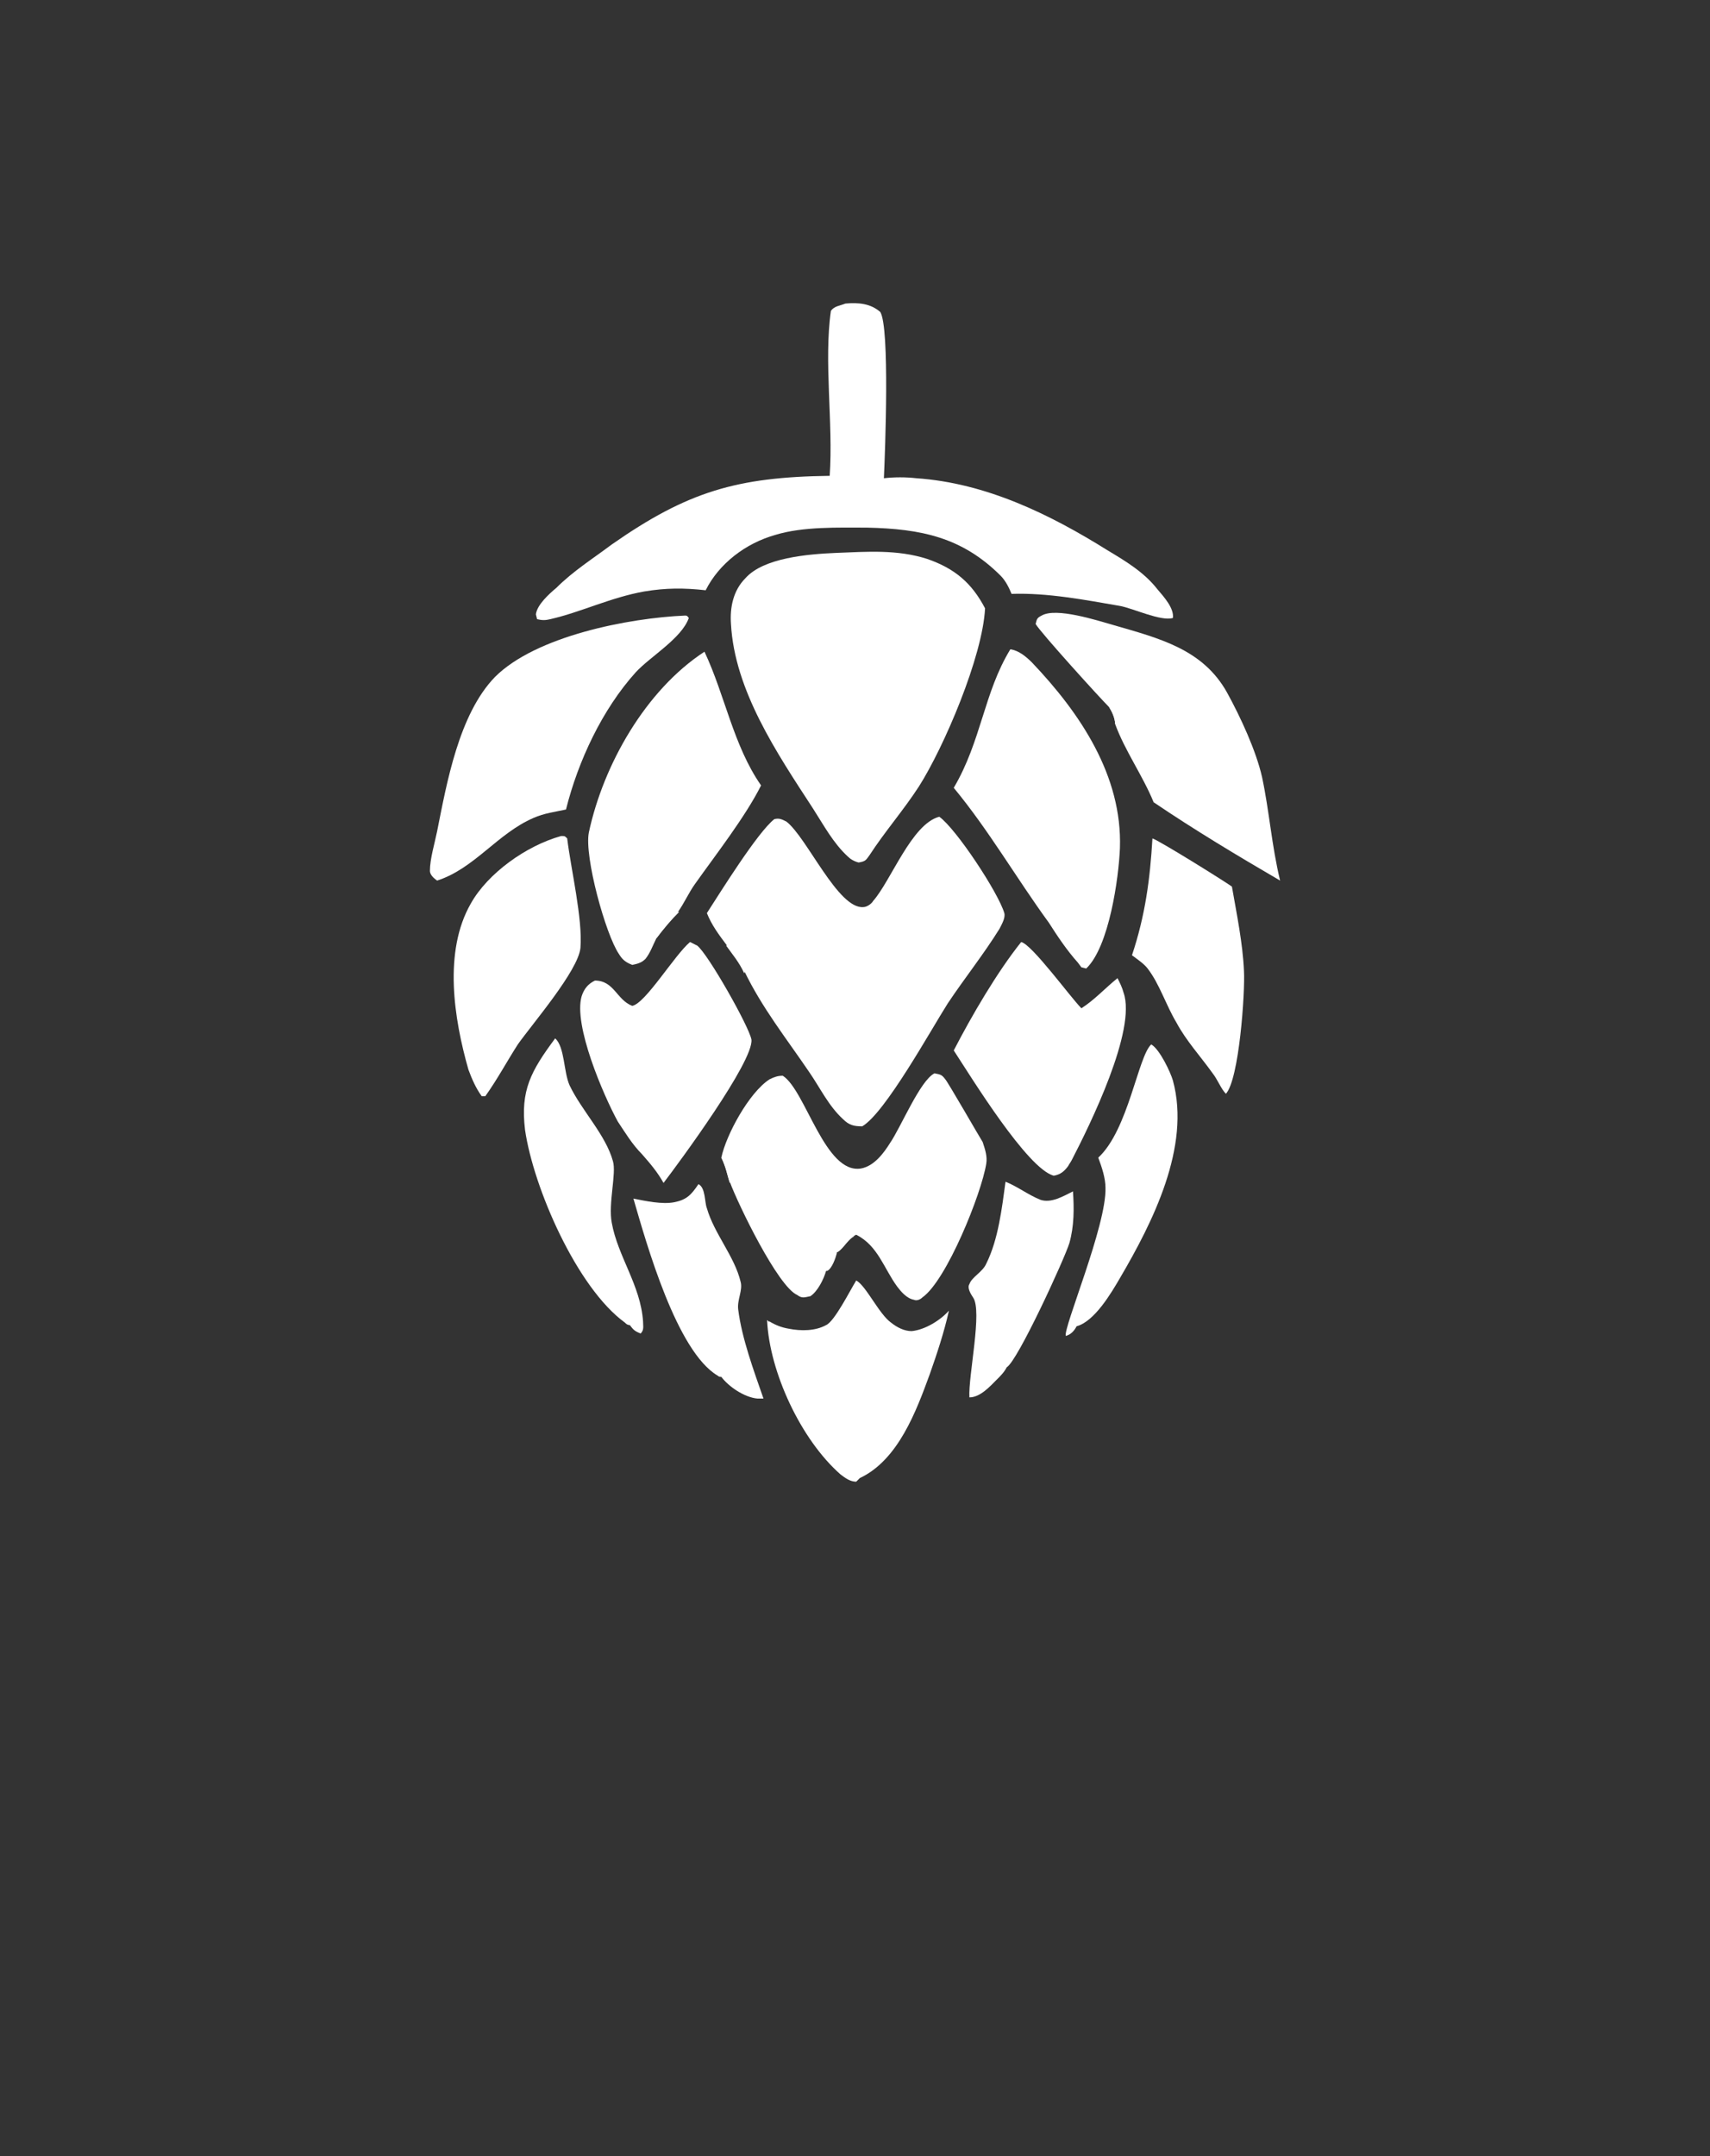 <?xml version="1.0" encoding="utf-8"?>
<!-- Generator: Adobe Illustrator 27.1.0, SVG Export Plug-In . SVG Version: 6.00 Build 0)  -->
<svg version="1.1" id="Capa_1" xmlns="http://www.w3.org/2000/svg" xmlns:xlink="http://www.w3.org/1999/xlink" x="0px" y="100px"
	 viewBox="0 0 142 179" style="enable-background:new 0 0 142 179;" xml:space="preserve">
<rect x="0" y="0" width="142" height="179" fill="#333333" stroke="none"/>
<style type="text/css">
	.st0{fill:#FFFFFF;}
</style>
<g>
	<path class="st0" d="M83.5,98.1c1,0.4,1.9,1.1,2.9,1.5c0.9,0.3,1.9-0.3,2.7-0.7c0.1,1.4,0.1,2.9-0.3,4.3c-0.4,1.3-4.3,9.8-5.2,10.3
		c-0.2,0.4-0.5,0.7-0.8,1c-0.6,0.6-1.4,1.5-2.3,1.5c-0.1-1.8,1.1-7.2,0.3-8.3c-0.2-0.3-0.5-0.8-0.3-1.1c0.2-0.6,1.1-1,1.4-1.7
		C82.9,102.9,83.2,100.3,83.5,98.1z"/>
	<path class="st0" d="M84.7,102.4c0.1,0,0.3,0.1,0.4,0.1c0.4,0.1,0.5,0.4,0.7,0.7c-0.1,0.4-0.1,0.5-0.5,0.8
		c-0.1,0.3-0.2,0.4-0.5,0.6l-0.2-0.2C84.5,103.6,84.5,103.1,84.7,102.4z"/>
	<path class="st0" d="M82,106.1c0.3,0,0.6,0.1,0.9,0.1c0.4,0.1,0.9,0.7,1.1,1c0.3,0.5,0.2,1.2,0.1,1.8l-0.3,0.2l-0.3-0.1
		C83,108.2,82.3,107.1,82,106.1z"/>
	<path class="st0" d="M95.6,86.7C95.6,86.7,95.7,86.8,95.6,86.7c0.7,0.4,1.6,2.3,1.8,3c1.5,5.5-1.7,11.8-4.4,16.4
		c-0.7,1.2-2.1,3.6-3.6,4c-0.2,0.4-0.5,0.7-0.9,0.8c-0.2-0.7,3.4-9.2,3.3-12.3c0-0.8-0.3-1.7-0.6-2.5C93.7,93.8,94.5,87.7,95.6,86.7
		z"/>
	<path class="st0" d="M93,100.6c0.4,0,0.6,0.1,0.9,0.3c0.3,0.5,0,1.1-0.1,1.7c-0.3,0-0.5-0.1-0.8-0.2
		C92.7,101.7,92.9,101.2,93,100.6z"/>
	<path class="st0" d="M58,98.3C58,98.3,58.1,98.3,58,98.3c0.6,0.3,0.5,1.5,0.7,2c0.6,2.1,2.3,4,2.8,6.1c0.2,0.7-0.3,1.5-0.2,2.3
		c0.3,2.4,1.3,5.1,2.1,7.4c-0.2,0-0.3,0-0.5,0c-1.1-0.1-2.4-1-3-1.8c-0.1,0-0.2,0-0.3-0.1c-3.4-2-5.9-10.9-7-14.7
		c1,0.2,2.4,0.5,3.4,0.3C57,99.6,57.4,99.2,58,98.3z"/>
	<path class="st0" d="M46.1,86.2c0.8,0.7,0.7,2.8,1.2,3.9c1,2.1,3,4.1,3.6,6.3c0.3,1-0.4,3.5-0.1,5.1c0.5,2.8,2.4,5.2,2.6,8.2
		c0,0.4,0.1,0.7-0.2,1c-0.5-0.2-0.6-0.3-0.9-0.7c-0.2,0-0.3-0.1-0.4-0.2c-4-2.9-7.6-11.2-8.3-16C43.2,90.5,44.1,88.9,46.1,86.2z"/>
	<path class="st0" d="M95.7,69.6c0.6,0.2,5.9,3.5,6.6,4c0.4,2.3,0.9,4.7,1,7c0.1,1.8-0.4,9-1.5,10.2c-0.4-0.4-0.7-1.2-1.1-1.7
		c-1-1.4-2.2-2.7-3-4.2c-0.9-1.5-1.4-3.2-2.4-4.5C95,80,94.4,79.6,94,79.3C95.1,76,95.5,73,95.7,69.6z"/>
	<path class="st0" d="M100.9,78.7c0.3,0.1,0.4,0.2,0.7,0.4c0.3,0.9,0.2,1.8,0.2,2.8h-0.4l-0.3-0.3C100.8,80.7,100.9,79.6,100.9,78.7
		z"/>
	<path class="st0" d="M98.1,77.6c0.2,0.1,0.5,0.1,0.6,0.3c0.5,0.7,0.2,3.2,0.1,4.1c-0.3-0.1-0.4-0.3-0.5-0.5
		C98,80.3,97.9,78.9,98.1,77.6z"/>
	<path class="st0" d="M99.1,83.1c0.7,0.1,1.8,0.5,2.3,1c0.3,0.4,0.2,0.6,0.1,1.1c-0.3,0-0.6,0.1-0.9,0.1c-0.4,0-0.9-0.3-1.1-0.6
		C99.1,84.1,99.1,83.6,99.1,83.1z"/>
	<path class="st0" d="M71.1,106.3c0.8,0.4,1.9,2.8,2.9,3.5c0.5,0.4,1.1,0.7,1.7,0.7c1.1-0.1,2.4-0.9,3.1-1.7c-0.4,1.8-1,3.6-1.6,5.3
		c-1.1,3-2.6,7.1-5.8,8.6l-0.3,0.3c-0.5,0-0.9-0.3-1.3-0.6c-3.3-2.9-5.9-8.5-6.1-12.8c0,0,0.1,0,0.1,0.1h0.1c0.5,0.3,1,0.5,1.6,0.6
		c1,0.2,2.2,0.2,3.1-0.3C69.3,109.7,70.6,107.1,71.1,106.3z"/>
	<path class="st0" d="M70.4,114.6c0.3,0.1,0.6,0.2,0.9,0.3c0.2,0.4,0.2,0.5,0.1,0.9L71,116l-0.4-0.2
		C70.3,115.4,70.3,115.1,70.4,114.6z"/>
	<path class="st0" d="M46.6,69.4c0.3,0,0.3,0,0.5,0.2c0.3,2.5,1.3,6.7,1.1,9.1c-0.2,1.9-4,6.3-5.2,8c-0.9,1.4-1.7,2.9-2.7,4.3H40
		c-0.5-0.7-0.8-1.4-1.1-2.2c-1.2-4.2-2.1-9.8,0.2-13.8C40.5,72.5,43.7,70.2,46.6,69.4z"/>
	<path class="st0" d="M44.2,77.4c0.4,0,0.7,0,1.1,0.1c0.3,0.4,0.2,0.6,0.2,1.1l-0.8-0.2C44.3,78,44.3,77.9,44.2,77.4z"/>
	<path class="st0" d="M41.1,77.7c0.3,0.4,0.4,0.8,0.4,1.3c0.1,0.8,0,1.3-0.6,2c-0.3-0.2-0.3-0.7-0.4-1
		C40.5,79.2,40.6,78.3,41.1,77.7z"/>
	<path class="st0" d="M84.8,78.2c0.9,0.2,4.1,4.6,5,5.5c1.1-0.7,2-1.7,3-2.5c0.2,0.4,0.4,0.8,0.5,1.2c1.1,3.1-2.8,11-4.3,13.9
		c-0.1,0.2-0.2,0.3-0.3,0.5c-0.3,0.4-0.6,0.7-1.2,0.8c-2.2-0.6-6.8-8.1-8.3-10.4C80.7,84.3,82.8,80.7,84.8,78.2z"/>
	<path class="st0" d="M88.9,89.4c0.2,0.1,0.3,0.2,0.4,0.4c0.1,0.6-0.4,1.2-0.6,1.7c-0.4-0.3-0.4-0.3-0.6-0.8
		C88,90.2,88.5,89.8,88.9,89.4z"/>
	<path class="st0" d="M84.7,86.6l0.5,0.1l0.1,0.3c-0.2,0.7-1.3,1.4-1.7,2.1c-0.2-0.1-0.3-0.2-0.5-0.3c0,0,0,0,0-0.1
		C83.1,88.1,84.3,87.1,84.7,86.6z"/>
	<path class="st0" d="M57.3,78.2c0.2,0.1,0.4,0.2,0.6,0.3c0.9,0.7,4.3,6.7,4.5,7.8c0.2,1.8-6,10.2-7.3,11.9
		c-0.5-0.9-1.1-1.6-1.8-2.4c-0.8-0.8-1.4-1.8-2-2.7c-1.2-2.2-3.7-8-3-10.4c0.2-0.6,0.5-1,1.1-1.3c1.6,0,1.8,1.6,3.1,2.1
		C53.6,83.3,56,79.3,57.3,78.2z"/>
	<path class="st0" d="M55.6,82.6c0.2,0.1,0.5,0.2,0.7,0.4c0.2,0.8-0.2,1.4-0.5,2.2c-0.1,0-0.3,0-0.4-0.1
		C55.3,84.3,55.5,83.4,55.6,82.6z"/>
	<path class="st0" d="M55.7,86.1c0.5,0.1,0.8,0.2,1.1,0.6c0.2,0.5,0,0.9-0.2,1.4c-0.5-0.1-0.7-0.4-1-0.7
		C55.5,86.8,55.5,86.6,55.7,86.1z"/>
	<path class="st0" d="M92.1,58.7c-0.8-0.8-5.7-6.2-6.1-6.9c0.1-0.4,0.1-0.5,0.5-0.7c1.2-0.7,4.6,0.4,6,0.8c3.8,1.1,7.4,2,9.4,5.6
		c1.1,2,2.4,4.8,2.9,7c0.6,2.8,0.8,5.7,1.5,8.6c-3.6-2.1-7.1-4.2-10.5-6.5c-0.9-2.2-2.4-4.3-3.2-6.5C92.6,59.6,92.3,59,92.1,58.7z"
		/>
	<path class="st0" d="M93.5,58.6c0.5-0.2,0.6-0.3,1.1-0.2c0.2,0.2,0.2,0.3,0.2,0.6c0,0.2-0.2,0.4-0.3,0.6
		C94,59.2,93.8,59.1,93.5,58.6z"/>
	<path class="st0" d="M100.8,65.3c0.3,0.1,0.6,0.2,1,0.4c0.4,0.4,0.4,0.7,0.5,1.2c-0.3,0-0.5-0.1-0.8-0.2
		C101.1,66.3,101,65.9,100.8,65.3z"/>
	<path class="st0" d="M102.2,62.8c0.2,0.1,0.4,0.2,0.6,0.4c0.4,0.4,0.4,1,0.3,1.5c-0.3-0.1-0.6-0.3-0.8-0.5
		C102,63.6,102.1,63.4,102.2,62.8z"/>
	<path class="st0" d="M93.1,54.2c0.4,0.1,0.6,0.2,0.9,0.5c0.2,0.5,0,0.9-0.2,1.3c-0.2,0-0.3-0.1-0.5-0.1
		C93,55.5,93.1,54.8,93.1,54.2z"/>
	<path class="st0" d="M92.1,58.7c0.5,0,0.9-0.1,1.4-0.1c0.3,0.5,0.4,0.7,1,1c-0.5,0-1.2-0.1-1.7,0.3c-0.1,0.1-0.1,0.1-0.2,0.2
		C92.6,59.6,92.3,59,92.1,58.7z"/>
	<path class="st0" d="M100,61.9c0.4,0.2,0.5,0.2,0.7,0.6c-0.1,0.6-0.9,1.2-1.3,1.6C99,64,99,64,98.7,63.8
		C98.8,63.3,99.7,62.4,100,61.9z"/>
	<path class="st0" d="M96,59.9l0.7,0.1c0.7,0.6,1.9,1.2,2.1,2c-0.1,0-0.3,0-0.4,0c-0.6,0-1.8-0.8-2.2-1.2C95.9,60.6,96,60.3,96,59.9
		z"/>
	<path class="st0" d="M56.9,51.1c0.2,0,0.2,0.1,0.3,0.2c-0.6,1.7-3.2,3.2-4.4,4.5C50,58.9,48,63.2,47,67.2c-0.9,0.2-1.8,0.3-2.7,0.7
		c-3,1.3-4.9,4.2-8,5.2c-0.3-0.2-0.6-0.5-0.6-0.8c0-1,0.4-2.3,0.6-3.3c0.8-4,1.8-9.7,4.8-12.8C44.5,52.8,52.2,51.3,56.9,51.1z"/>
	<path class="st0" d="M43.2,59.9l0.6,0.1c0.4,0.3,0.3,0.5,0.4,0.9c-0.4,0-0.5,0.1-0.9-0.2L43.2,59.9z"/>
	<path class="st0" d="M83.9,53.9c0.7,0.1,1.3,0.6,1.8,1.1c4,4.2,7.5,9.4,7.3,15.4c-0.1,2.5-0.9,8.2-2.8,10l-0.4-0.1l-0.3-0.4
		c-0.9-1-1.7-2.2-2.4-3.3c-2.7-3.7-5-7.7-7.9-11.2C81.5,61.5,81.7,57.5,83.9,53.9z"/>
	<path class="st0" d="M86.7,70.4l0.7,0.4c-0.4,0.5-0.5,0.7-1.1,1L86,71.5C86.1,71,86.3,70.8,86.7,70.4z"/>
	<path class="st0" d="M85.7,62.6c0.1,0.1,0.2,0.1,0.3,0.2c0.2,0.2,1.9,3.2,2,3.5c0,0.2,0,0.5,0,0.7c-0.2-0.1-0.4-0.2-0.6-0.4
		C86.6,65.4,85.5,63.9,85.7,62.6z"/>
	<path class="st0" d="M86.7,70.4c0.9-1.1,1.5-2,2.9-2.5l0.3,0.1c0,0.4-0.3,0.8-0.5,1.1c-0.5,0.6-1.3,1.1-1.9,1.6L86.7,70.4z"/>
	<path class="st0" d="M54.5,77.9c-0.3,0.6-0.5,1.2-0.9,1.7c-0.3,0.3-0.6,0.4-1.1,0.5c-0.5-0.2-0.8-0.4-1.1-0.9
		c-1.1-1.6-2.9-8.1-2.5-10.1c1.2-5.6,4.7-11.8,9.6-15c1.7,3.6,2.4,7.8,4.7,11.1c-1.3,2.6-3.8,5.8-5.5,8.2c-0.5,0.7-0.9,1.6-1.4,2.3
		C55.7,76.4,55.1,77.1,54.5,77.9z"/>
	<path class="st0" d="M56.1,61.4c0.2,0.2,0.3,0.5,0.4,0.8c-0.2,0.5-0.3,0.5-0.7,0.7c-0.3-0.2-0.4-0.4-0.6-0.7
		C55.3,61.7,55.6,61.6,56.1,61.4z"/>
	<path class="st0" d="M54.5,66.3l0.6,0.3c0.3,0.6,0.2,1,0.1,1.6c-0.2-0.2-0.5-0.4-0.7-0.6C54.3,67.2,54.4,66.8,54.5,66.3z"/>
	<path class="st0" d="M52.2,68.1c0.4,0,0.7,0,1.1,0.2c0.2,0.5,0.1,0.6,0,1.1c-0.6-0.2-1-0.3-1.3-0.7L52.2,68.1z"/>
	<path class="st0" d="M58.5,64.3c0.4,0,0.7,0.1,1.1,0.2c0.2,0.4,0.1,0.6,0.1,1c-0.4,0-0.7,0-1-0.1C58.4,64.9,58.4,64.7,58.5,64.3z"
		/>
	<path class="st0" d="M55.7,64c0.3,0,0.6,0.1,0.8,0.2c0.4,0.4,0.4,0.6,0.6,1.2c-0.5,0-0.8-0.1-1.3-0.3C55.6,64.6,55.6,64.5,55.7,64z
		"/>
	<path class="st0" d="M58.1,59.8c0.4,0.3,0.5,0.5,0.7,0.9c0.2,0.6,0,1.1-0.3,1.6c-0.3,0-0.4-0.1-0.7-0.3
		C57.6,61.3,57.9,60.4,58.1,59.8z"/>
	<path class="st0" d="M52.3,64.9c0.4,0.1,0.7,0.2,1.1,0.4c0.3,0.4,0.3,0.6,0.3,1c-0.5,0.1-1.3,0.2-1.7-0.1
		C51.8,65.8,52.1,65.4,52.3,64.9z"/>
	<path class="st0" d="M54.5,77.9C54.5,77.8,54.4,77.8,54.5,77.9c-0.6-0.7-0.5-1.5-0.4-2.3c0.1-0.5,0.1-1,0.5-1.3
		c0.7,0.2,1,1,1.7,1.4h0.1C55.7,76.4,55.1,77.1,54.5,77.9z"/>
	<path class="st0" d="M59.9,96.1c0.4-1.9,2.3-5.4,4-6.5c0.4-0.2,0.7-0.3,1.1-0.3c1.9,1.2,3.5,8.2,6.5,7.7c1.1-0.2,1.9-1.3,2.4-2.1
		c0.9-1.3,2.5-5.2,3.7-5.8c0.5,0.1,0.6,0.1,0.9,0.5c0.2,0.2,2.9,4.9,3.1,5.2c0.2,0.6,0.4,1.2,0.3,1.8c-0.4,2.5-3.3,9.7-5.3,11.1
		c-0.2,0.2-0.5,0.3-0.7,0.2c-0.6-0.1-1.1-0.7-1.4-1.1c-1.1-1.5-1.6-3.4-3.4-4.3c-0.7,0.3-1.1,1.3-1.6,1.4c-0.1,0.4-0.4,1.3-0.8,1.5
		c0,0,0,0-0.1,0v0.1c-0.2,0.7-0.7,1.7-1.3,2.1c-0.5,0.1-0.7,0.2-1.1-0.1c-1.6-0.7-4.9-7.5-5.6-9.4C60.4,97.6,60.3,96.9,59.9,96.1z"
		/>
	<path class="st0" d="M69.6,99c0.2,0.1,0.4,0.2,0.5,0.2c0.1,0.6,0,0.9-0.2,1.4c-0.2-0.1-0.4-0.3-0.6-0.5
		C69.3,99.7,69.4,99.5,69.6,99z"/>
	<path class="st0" d="M77.7,93.3c0.3,0.1,0.5,0.3,0.6,0.5c0.1,0.5-0.1,0.8-0.3,1.3c-0.3-0.1-0.5-0.2-0.7-0.4
		C77.3,94.1,77.5,93.8,77.7,93.3z"/>
	<path class="st0" d="M68.1,97.1l0.3,0.1l0.1,0.5c-0.2,0.6-0.6,1-1,1.4l-0.4-0.4C67.1,98.1,67.7,97.5,68.1,97.1z"/>
	<path class="st0" d="M75.2,95.6c0.1,0.1,0.2,0.1,0.3,0.2c0.5,0.5,1,1.7,1,2.4c-0.1,0-0.2,0-0.3-0.1c-0.4-0.1-0.7-0.4-0.9-0.8
		C74.9,96.9,75,96.2,75.2,95.6z"/>
	<path class="st0" d="M68.2,103.3c0.4,0.4,0.5,0.6,1,0.8l0.3-0.1c-0.1,0.4-0.4,1.3-0.8,1.5c0,0,0,0-0.1,0s-0.2,0-0.3-0.1
		c-0.3-0.2-0.4-0.4-0.4-0.7C67.8,104.2,67.9,103.8,68.2,103.3z"/>
	<path class="st0" d="M73.9,100c0.4,0.1,0.6,0.2,0.9,0.5c0,0.3-0.1,0.6-0.1,1c0.3,0.4,0.3,0.4,0.8,0.6s0.5,0.6,0.7,1
		c-0.1,0-0.1,0-0.1,0c-0.5,0-1.2-0.7-1.6-1.1C73.9,101.4,73.8,100.8,73.9,100z"/>
	<path class="st0" d="M59.9,96.1c0.6-0.2,1.1-0.3,1.7-0.3L62,96c0.1,0.5,0,0.8-0.3,1.2c-0.3,0.4-0.7,0.7-1.1,1
		C60.4,97.6,60.3,96.9,59.9,96.1z"/>
	<path class="st0" d="M68.9,102.6c-0.7-0.3-1.2-0.5-1.6-1.1c-0.2-0.4-0.4-0.8-0.3-1.2l0.3-0.2c0.8,0.1,1.6,1.1,2.2,1.6
		c0.1,0.3,0.4,0.6,0.7,0.8c0.2,0.1,0.6,0.2,0.8,0.1c-0.7,0.3-1.1,1.3-1.6,1.4l-0.3,0.1c-0.5-0.1-0.7-0.4-1-0.8
		c0.2,0,0.3-0.1,0.5-0.2C68.9,103.1,68.9,102.8,68.9,102.6z"/>
	<path class="st0" d="M70.2,25.2L70.2,25.2c1.1-0.1,2.1,0,2.9,0.7c0.8,1.3,0.4,11.6,0.3,13.8c0.9-0.1,1.8-0.1,2.7,0
		c5.8,0.4,11.1,3,15.9,6c1.5,0.9,3,1.8,4.1,3.2c0.6,0.7,1.4,1.6,1.3,2.4c-1,0.3-3.3-0.8-4.4-1c-2.9-0.5-6-1.1-9-1
		c-0.2-0.5-0.5-1.1-0.9-1.5c-3.2-3.2-6.6-3.9-11.1-4c-2.4,0-5.3-0.1-7.6,0.6c-2.5,0.7-4.7,2.4-5.8,4.6c-1.8-0.2-3.3-0.2-5.1,0.1
		c-2.8,0.5-5.2,1.7-7.8,2.3c-0.4,0.1-0.7,0.1-1.1,0L44.5,51c0.1-0.8,1.1-1.7,1.7-2.2c1.4-1.4,3-2.4,4.6-3.6
		c6.3-4.4,10.4-5.6,18.1-5.7c0.3-4.4-0.5-9.5,0.1-13.7C69.3,25.4,69.7,25.4,70.2,25.2z"/>
	<path class="st0" d="M64.4,41.7c0.3,0,0.5,0.1,0.8,0.3v0.3c-0.5,0.4-0.9,0.5-1.5,0.7c-0.3,0-0.5-0.1-0.7-0.3l0.1-0.3
		C63.3,42,63.8,41.9,64.4,41.7z"/>
	<path class="st0" d="M58.6,42.9c0.5,0.2,1,0.1,1.5,0.3s0.7,0.4,1,0.9l-0.2,0.3l-0.4,0.1l-0.3-0.2l-0.6-0.8c-0.6-0.1-1,0.6-1.6,0.6
		c-0.1,0-0.2-0.2-0.3-0.2C57.8,43.4,58.2,43.2,58.6,42.9z"/>
	<path class="st0" d="M58.7,75.8c1.1-1.7,4.2-6.7,5.6-7.8c0.4-0.1,0.6,0,1,0.2c1.7,1.3,4.3,7.3,6.4,7.1c0.3,0,0.7-0.3,0.8-0.5
		c1.5-1.7,3.2-6.4,5.5-7c1.4,1,4.9,6.3,5.4,8c0.1,0.4-0.2,0.9-0.4,1.3c-1.3,2.1-2.9,4.1-4.3,6.2c-1.4,2.2-5.2,9.1-7.1,10.2
		c-0.7,0-1.1-0.1-1.6-0.6c-1.2-1.1-1.9-2.6-2.8-3.9c-1.9-2.8-3.9-5.3-5.4-8.4c-0.4-0.8-1-1.5-1.5-2.2C59.7,77.6,59.1,76.8,58.7,75.8
		z"/>
	<path class="st0" d="M75.4,73.1l0.4,0.3c0,0.6-0.3,0.8-0.7,1.2c-0.3-0.1-0.4-0.2-0.6-0.4C74.7,73.6,74.9,73.4,75.4,73.1z"/>
	<path class="st0" d="M66.1,82l0.4,0.3c0.1,0.6-0.1,0.9-0.4,1.5c-0.2-0.1-0.4-0.3-0.6-0.5C65.5,82.6,65.7,82.4,66.1,82z"/>
	<path class="st0" d="M68.7,81.4l0.8,0.2c0.4,0.4,0.4,0.6,0.5,1.1c-0.3,0-0.6-0.1-1-0.1C68.7,82.1,68.7,81.9,68.7,81.4z"/>
	<path class="st0" d="M64.9,78.8c0.4,0,0.7,0.1,1.1,0.2c0.3,0.1,0.3,0.1,0.4,0.3l-0.2,0.3c-0.4,0.1-0.8,0.1-1.3,0.1
		C64.7,79.3,64.8,79.2,64.9,78.8z"/>
	<path class="st0" d="M71.8,88.9c0.4,0,0.7,0.1,1.1,0.3c0.1,0.5-0.2,0.6-0.5,1c-0.1,0.1-0.3,0.1-0.4,0.1
		C71.7,89.8,71.8,89.4,71.8,88.9z"/>
	<path class="st0" d="M77.2,77.9c0.3,0,0.7,0.1,1,0.2c0.2,0.4,0,0.7-0.2,1.1c-0.4-0.1-0.7-0.2-1-0.3C76.8,78.4,77,78.3,77.2,77.9z"
		/>
	<path class="st0" d="M71.1,84.2c0.5,0,0.9,0,1.4,0.1c0.3,0.5,0.2,0.6,0.1,1.1c-0.3,0-0.7-0.1-0.9-0.2
		C71.2,84.9,71.2,84.6,71.1,84.2z"/>
	<path class="st0" d="M74.6,75.7c0.5,0.1,0.7,0.1,1,0.5c0.1,0.5,0,0.9-0.1,1.4c-0.4-0.2-0.7-0.3-1-0.6
		C74.3,76.4,74.4,76.2,74.6,75.7z"/>
	<path class="st0" d="M74,85.7c0.3,0.3,0.4,1,0.5,1.4c0.1,0.5,0.1,0.8-0.2,1.2c-0.4-0.2-0.6-0.4-0.9-0.7
		C73.3,86.9,73.7,86.3,74,85.7z"/>
	<path class="st0" d="M78.2,71.2l0.5,0.3c0.4,1,1.4,1.9,1.6,3c-0.1,0-0.1,0-0.2,0c-0.3,0-0.5-0.1-0.7-0.3
		C78.8,73.4,78.2,72.1,78.2,71.2z"/>
	<path class="st0" d="M72.2,80.3l0.5,0.1c0.6,0.4,1.2,1.7,1.3,2.3c-0.3,0-0.8,0.1-1.1-0.1C72.4,82.1,72.3,81,72.2,80.3z"/>
	<path class="st0" d="M73.8,79L73.8,79c1.9,0,2.1,1.6,3.1,2.6l0,0v0.6l-0.7,0.1c-0.4-0.3-0.4-1-0.7-1.4C75.3,80.1,74.1,80,73.8,79z"
		/>
	<path class="st0" d="M76.6,74C76.7,74,76.7,74,76.6,74c0.7,0.1,1.7,1,2,1.5c0.4,0.6,0.5,1,0.4,1.7c-0.4-0.1-0.7-0.4-1-0.6
		C77.4,75.8,76.6,75.1,76.6,74z"/>
	<path class="st0" d="M69,77.7c0.1,0,0.2,0,0.3,0.1c0.5,0.1,0.5,0.2,0.7,0.6c-0.1,0.5-1.9,1.5-2.6,2.8c-0.5-0.2-0.6-0.2-0.8-0.7
		C66.8,79.6,68.5,79.3,69,77.7z"/>
	<path class="st0" d="M60.3,78.5c0.6-0.2,1.8-0.1,2.3-0.5c0.7-0.6,1.2-2.2,2-2.4c0.1,0.8-0.4,1.4-0.8,2c-0.8,1-1.6,2-2,3.2
		C61.4,79.9,60.8,79.2,60.3,78.5z"/>
	<path class="st0" d="M69.4,45.9c2.6-0.1,5.1-0.3,7.6,0.5c2.3,0.8,3.7,2,4.8,4.1c-0.2,4-3.4,11.5-5.5,14.8c-1.3,2-2.8,3.7-4.1,5.7
		c-0.3,0.4-0.3,0.5-0.9,0.6c-0.4-0.1-0.7-0.3-0.9-0.5c-1.2-1.1-2-2.6-2.9-4c-3-4.6-6.5-9.8-6.8-15.3c-0.1-1.4,0.2-2.8,1.2-3.8
		C63.4,46.3,67.1,46,69.4,45.9z"/>
	<path class="st0" d="M68.9,50.9l0.7,0.4c0.3,0.5,0.2,0.7,0.2,1.3c-0.3-0.1-0.5-0.2-0.8-0.3C68.7,51.7,68.8,51.4,68.9,50.9z"/>
	<path class="st0" d="M69.4,67.4c0.5,0,0.7,0.1,1.1,0.4c0.2,0.5,0.1,0.7,0.1,1.2c-0.3-0.1-0.7-0.3-0.9-0.5
		C69.3,68.1,69.3,67.8,69.4,67.4z"/>
	<path class="st0" d="M74.7,60.5c0.4,0,0.8,0.1,1.2,0.2c0.3,0.4,0.2,0.5,0.1,1c-0.4,0-0.8-0.1-1.2-0.3C74.6,61.1,74.6,61,74.7,60.5z
		"/>
	<path class="st0" d="M72,53.5c0.4,0,0.7,0.1,1.1,0.2c0.3,0.5,0.1,0.8,0,1.3c-0.2,0-0.4,0-0.6,0C72.1,54.6,72.1,54.1,72,53.5z"/>
	<path class="st0" d="M72.9,59c0.4,0.1,0.5,0.2,0.8,0.5c0.2,0.5,0.1,0.9,0,1.4c-0.3-0.1-0.5-0.2-0.8-0.4C72.6,60,72.8,59.5,72.9,59z
		"/>
	<path class="st0" d="M78.1,50.9l0.4,0.3c0.3,0.8,0.2,1.4-0.1,2.2c-0.3-0.2-0.6-0.5-0.7-0.9C77.5,51.9,77.8,51.4,78.1,50.9z"/>
	<path class="st0" d="M68.6,48.9c0.8,0,1.8-0.2,2.5,0.3l0.1,0.6c-0.5,0.1-0.9,0.3-1.4,0.1C69.2,49.7,68.9,49.3,68.6,48.9z"/>
	<path class="st0" d="M75.2,48c0.4,0,0.6,0.3,0.9,0.5c0.6,0.5,1.1,1.1,1.2,1.8c-0.3,0.1-0.5,0.1-0.8,0.1
		C75.9,49.8,75.6,48.8,75.2,48z"/>
	<path class="st0" d="M65.6,55.5c0.7,0,1.4,0.1,1.9,0.4c0.3,0.4,0.3,0.5,0.2,1c-0.6,0.1-1.1,0.2-1.7-0.1
		C65.8,56.5,65.7,56.1,65.6,55.5z"/>
	<path class="st0" d="M74.8,55.1c0.4,0,0.6,0,0.9,0.3c0.2,1,0.4,2,0.3,3c-0.1,0.5-0.3,0.6-0.7,0.9l-0.4-0.4
		C74.8,58.1,74.3,55.7,74.8,55.1z"/>
</g>
</svg>

